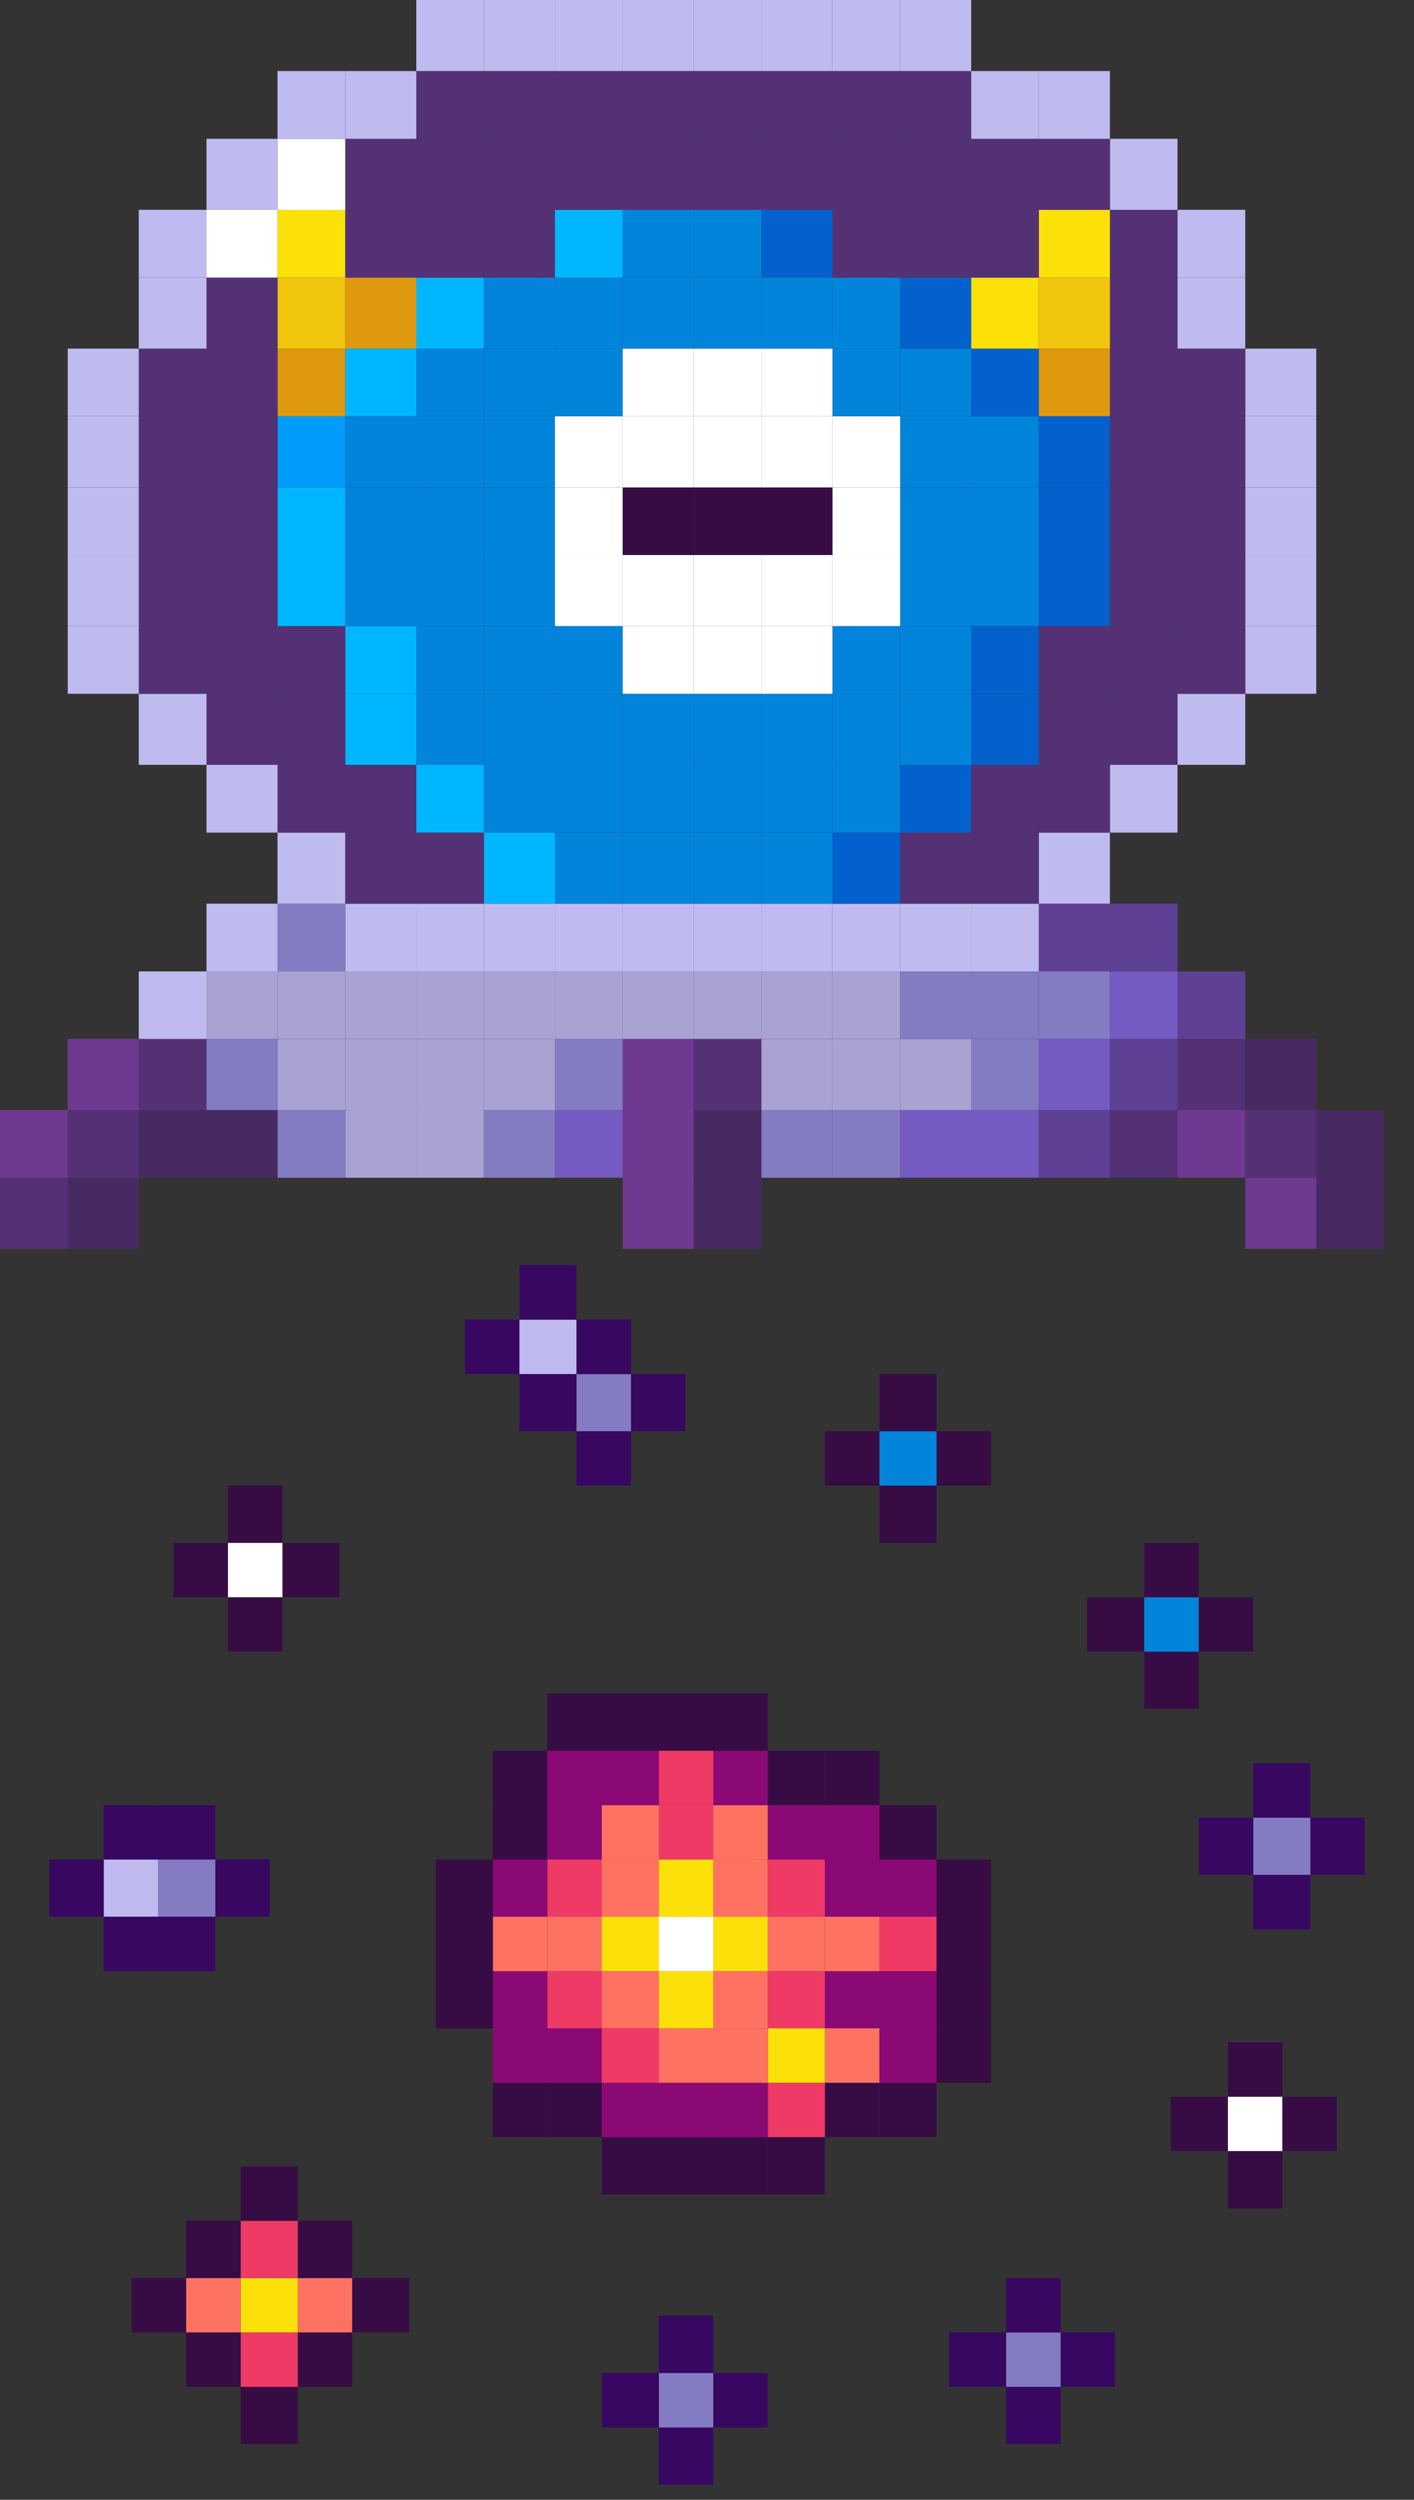 <?xml version="1.0" encoding="utf-8"?>
<!-- Generator: Adobe Illustrator 26.0.1, SVG Export Plug-In . SVG Version: 6.00 Build 0)  -->
<svg version="1.1" id="Layer_1" xmlns="http://www.w3.org/2000/svg" xmlns:xlink="http://www.w3.org/1999/xlink" x="0px" y="0px"
	 width="43px" height="76px" viewBox="0 0 43 76" style="enable-background:new 0 0 43 76;" xml:space="preserve">
<rect x="0" y="0" width="43" height="76" fill="#333333" stroke="none"/>
<style type="text/css">
	.st0{fill:#1E2235;}
	.st1{fill:url(#SVGID_1_);}
	.st2{fill:#1B2162;}
	.st3{fill:#252D88;}
	.st4{fill:#2D37A3;}
	.st5{fill:#424DCB;}
	.st6{fill:#00B7FF;}
	.st7{fill:#0261CC;}
	.st8{fill:#380762;}
	.st9{fill:#370C45;}
	.st10{fill:#703991;}
	.st11{fill:#A046C2;}
	.st12{fill:#543175;}
	.st13{fill:#FFFFFF;}
	.st14{fill:#B947C0;}
	.st15{fill:#DB8EE3;}
	.st16{fill:#8B0975;}
	.st17{fill:#BD3151;}
	.st18{fill:#CC3154;}
	.st19{fill:#FF7261;}
	.st20{fill:#BF2C4E;}
	.st21{fill:#FE9867;}
	.st22{fill:#EF3A65;}
	.st23{fill:#FFAD6E;}
	.st24{fill:#FA559F;}
	.st25{fill:#FCE00A;}
	.st26{fill:#837CC2;}
	.st27{fill:#0284DB;}
	.st28{fill:#BFBAF0;}
	.st29{fill:#5E4194;}
	.st30{fill:#755AC1;}
	.st31{fill:#A8A3D2;}
	.st32{fill:#5D75C2;}
	.st33{fill:#6D85CF;}
	.st34{fill:#89C7DE;}
	.st35{opacity:0.5;}
	.st36{fill:#FF001F;}
	.st37{fill:#97C1FF;}
	.st38{fill:#FFF203;}
	.st39{fill:#0086FF;}
	.st40{display:none;}
	.st41{display:inline;fill:#370C45;}
	.st42{display:inline;fill:#FE9867;}
	.st43{display:inline;fill:#FA559F;}
	.st44{display:inline;fill:#EF3A65;}
	.st45{display:inline;fill:#CC3154;}
	.st46{display:inline;fill:#FF7261;}
	.st47{display:inline;fill:#8B0975;}
	.st48{display:inline;fill:#380762;}
	.st49{display:inline;fill:#B947C0;}
	.st50{display:inline;fill:#BD3151;}
	.st51{display:inline;fill:#BF2C4E;}
	.st52{display:inline;fill:#FFAD6E;}
	.st53{fill:#FCEB6A;}
	.st54{fill:#F2C50F;}
	.st55{fill:#8ADD8A;}
	.st56{fill:#00FF00;}
	.st57{fill:#07D607;}
	.st58{fill:#05CC0A;}
	.st59{fill:#482A63;}
	.st60{fill:#DE990E;}
	.st61{fill:#009DFF;}
	.st62{fill:#E8AB0E;}
	.st63{fill:#72A614;}
	.st64{fill:#A7E007;}
	.st65{fill:#699C18;}
	.st66{fill:#6D9E16;}
	.st67{fill:#84BF15;}
	.st68{fill:#3A4F93;}
	.st69{fill:#2D3B70;}
	.st70{fill:none;stroke:#1B2442;stroke-miterlimit:10;}
	.st71{opacity:0;fill:#171A33;}
	.st72{fill:#FFFB00;}
	.st73{opacity:0.2;}
	.st74{fill:#42061A;}
</style>
<g>
	<rect x="39.847" y="55.263" class="st8" width="1.653" height="1.738"/>
	<rect x="38.11" y="57" class="st8" width="1.737" height="1.657"/>
	<rect x="38.11" y="55.263" class="st26" width="1.737" height="1.738"/>
	<rect x="38.11" y="53.61" class="st8" width="1.737" height="1.652"/>
	<rect x="38.996" y="63.746" class="st9" width="1.657" height="1.652"/>
	<rect x="36.453" y="55.263" class="st8" width="1.657" height="1.738"/>
	<rect x="36.453" y="48.56" class="st9" width="1.657" height="1.656"/>
	<rect x="37.339" y="65.398" class="st9" width="1.657" height="1.742"/>
	<rect x="37.339" y="63.746" class="st13" width="1.657" height="1.652"/>
	<rect x="37.339" y="62.089" class="st9" width="1.657" height="1.657"/>
	<rect x="34.797" y="50.216" class="st9" width="1.657" height="1.737"/>
	<rect x="34.797" y="48.56" class="st27" width="1.657" height="1.656"/>
	<rect x="34.797" y="46.907" class="st9" width="1.657" height="1.653"/>
	<rect x="35.602" y="63.746" class="st9" width="1.737" height="1.652"/>
	<rect x="33.059" y="48.56" class="st9" width="1.737" height="1.656"/>
	<rect x="32.254" y="70.911" class="st8" width="1.653" height="1.656"/>
	<rect x="30.597" y="72.568" class="st8" width="1.657" height="1.737"/>
	<rect x="30.597" y="70.911" class="st26" width="1.657" height="1.656"/>
	<rect x="30.597" y="69.258" class="st8" width="1.657" height="1.653"/>
	<rect x="28.479" y="61.665" class="st9" width="1.657" height="1.657"/>
	<rect x="28.479" y="59.928" class="st9" width="1.657" height="1.737"/>
	<rect x="28.479" y="58.271" class="st9" width="1.657" height="1.657"/>
	<rect x="28.479" y="56.534" class="st9" width="1.657" height="1.738"/>
	<rect x="28.479" y="43.513" class="st9" width="1.657" height="1.652"/>
	<rect x="28.86" y="70.911" class="st8" width="1.737" height="1.656"/>
	<rect x="26.742" y="63.322" class="st9" width="1.737" height="1.652"/>
	<rect x="26.742" y="61.665" class="st16" width="1.737" height="1.657"/>
	<rect x="26.742" y="59.928" class="st16" width="1.737" height="1.737"/>
	<rect x="26.742" y="58.271" class="st22" width="1.737" height="1.657"/>
	<rect x="26.742" y="56.534" class="st16" width="1.737" height="1.738"/>
	<rect x="26.742" y="54.882" class="st9" width="1.737" height="1.652"/>
	<rect x="26.742" y="45.165" class="st9" width="1.737" height="1.742"/>
	<rect x="26.742" y="43.513" class="st27" width="1.737" height="1.652"/>
	<rect x="26.742" y="41.775" class="st9" width="1.737" height="1.738"/>
	<rect x="25.085" y="63.322" class="st9" width="1.657" height="1.652"/>
	<rect x="25.085" y="61.665" class="st19" width="1.657" height="1.657"/>
	<rect x="25.085" y="59.928" class="st16" width="1.657" height="1.737"/>
	<rect x="25.085" y="58.271" class="st19" width="1.657" height="1.657"/>
	<rect x="25.085" y="56.534" class="st16" width="1.657" height="1.738"/>
	<rect x="25.085" y="54.882" class="st16" width="1.657" height="1.652"/>
	<rect x="25.085" y="53.225" class="st9" width="1.657" height="1.657"/>
	<rect x="25.085" y="43.513" class="st9" width="1.657" height="1.652"/>
	<rect x="23.348" y="64.974" class="st9" width="1.737" height="1.742"/>
	<rect x="23.348" y="63.322" class="st22" width="1.737" height="1.652"/>
	<rect x="23.348" y="61.665" class="st25" width="1.737" height="1.657"/>
	<rect x="23.348" y="59.928" class="st22" width="1.737" height="1.737"/>
	<rect x="23.348" y="58.271" class="st19" width="1.737" height="1.657"/>
	<rect x="23.348" y="56.534" class="st22" width="1.737" height="1.738"/>
	<rect x="23.348" y="54.882" class="st16" width="1.737" height="1.652"/>
	<rect x="23.348" y="53.225" class="st9" width="1.737" height="1.657"/>
	<rect x="21.691" y="72.144" class="st8" width="1.657" height="1.657"/>
	<rect x="21.691" y="64.974" class="st9" width="1.657" height="1.742"/>
	<rect x="21.691" y="63.322" class="st16" width="1.657" height="1.652"/>
	<rect x="21.691" y="61.665" class="st19" width="1.657" height="1.657"/>
	<rect x="21.691" y="59.928" class="st19" width="1.657" height="1.737"/>
	<rect x="21.691" y="58.271" class="st25" width="1.657" height="1.657"/>
	<rect x="21.691" y="56.534" class="st19" width="1.657" height="1.738"/>
	<rect x="21.691" y="54.882" class="st19" width="1.657" height="1.652"/>
	<rect x="21.691" y="53.225" class="st16" width="1.657" height="1.657"/>
	<rect x="21.691" y="51.487" class="st9" width="1.657" height="1.738"/>
	<rect x="20.038" y="73.801" class="st8" width="1.653" height="1.737"/>
	<rect x="20.038" y="72.144" class="st26" width="1.653" height="1.657"/>
	<rect x="20.038" y="70.406" class="st8" width="1.653" height="1.738"/>
	<rect x="20.038" y="64.974" class="st9" width="1.653" height="1.742"/>
	<rect x="20.038" y="63.322" class="st16" width="1.653" height="1.652"/>
	<rect x="20.038" y="61.665" class="st19" width="1.653" height="1.657"/>
	<rect x="20.038" y="59.928" class="st25" width="1.653" height="1.737"/>
	<rect x="20.038" y="58.271" class="st13" width="1.653" height="1.657"/>
	<rect x="20.038" y="56.534" class="st25" width="1.653" height="1.738"/>
	<rect x="20.038" y="54.882" class="st22" width="1.653" height="1.652"/>
	<rect x="20.038" y="53.225" class="st22" width="1.653" height="1.657"/>
	<rect x="20.038" y="51.487" class="st9" width="1.653" height="1.738"/>
	<rect x="18.301" y="72.144" class="st8" width="1.737" height="1.657"/>
	<rect x="18.301" y="64.974" class="st9" width="1.737" height="1.742"/>
	<rect x="18.301" y="63.322" class="st16" width="1.737" height="1.652"/>
	<rect x="18.301" y="61.665" class="st22" width="1.737" height="1.657"/>
	<rect x="18.301" y="59.928" class="st19" width="1.737" height="1.737"/>
	<rect x="18.301" y="58.271" class="st25" width="1.737" height="1.657"/>
	<rect x="18.301" y="56.534" class="st19" width="1.737" height="1.738"/>
	<rect x="18.301" y="54.882" class="st19" width="1.737" height="1.652"/>
	<rect x="18.301" y="53.225" class="st16" width="1.737" height="1.657"/>
	<rect x="18.301" y="51.487" class="st9" width="1.737" height="1.738"/>
	<rect x="16.644" y="63.322" class="st9" width="1.657" height="1.652"/>
	<rect x="16.644" y="61.665" class="st16" width="1.657" height="1.657"/>
	<rect x="16.644" y="59.928" class="st22" width="1.657" height="1.737"/>
	<rect x="16.644" y="58.271" class="st19" width="1.657" height="1.657"/>
	<rect x="16.644" y="56.534" class="st22" width="1.657" height="1.738"/>
	<rect x="16.644" y="54.882" class="st16" width="1.657" height="1.652"/>
	<rect x="16.644" y="53.225" class="st16" width="1.657" height="1.657"/>
	<rect x="16.644" y="51.487" class="st9" width="1.657" height="1.738"/>
	<rect x="19.187" y="41.775" class="st8" width="1.657" height="1.738"/>
	<rect x="14.987" y="63.322" class="st9" width="1.657" height="1.652"/>
	<rect x="14.987" y="61.665" class="st16" width="1.657" height="1.657"/>
	<rect x="14.987" y="59.928" class="st16" width="1.657" height="1.737"/>
	<rect x="14.987" y="58.271" class="st19" width="1.657" height="1.657"/>
	<rect x="14.987" y="56.534" class="st16" width="1.657" height="1.738"/>
	<rect x="14.987" y="54.882" class="st9" width="1.657" height="1.652"/>
	<rect x="14.987" y="53.225" class="st9" width="1.657" height="1.657"/>
	<rect x="17.53" y="43.513" class="st8" width="1.657" height="1.652"/>
	<rect x="17.53" y="41.775" class="st26" width="1.657" height="1.738"/>
	<rect x="17.53" y="40.119" class="st8" width="1.657" height="1.656"/>
	<rect x="10.708" y="69.258" class="st9" width="1.737" height="1.653"/>
	<rect x="13.25" y="59.928" class="st9" width="1.737" height="1.737"/>
	<rect x="13.25" y="58.271" class="st9" width="1.737" height="1.657"/>
	<rect x="13.25" y="56.534" class="st9" width="1.737" height="1.738"/>
	<rect x="15.793" y="41.775" class="st8" width="1.737" height="1.738"/>
	<rect x="15.793" y="40.119" class="st28" width="1.737" height="1.656"/>
	<rect x="15.793" y="38.462" class="st8" width="1.737" height="1.657"/>
	<rect x="9.055" y="70.911" class="st9" width="1.653" height="1.656"/>
	<rect x="9.055" y="69.258" class="st19" width="1.653" height="1.653"/>
	<rect x="9.055" y="67.517" class="st9" width="1.653" height="1.742"/>
	<rect x="14.14" y="40.119" class="st8" width="1.653" height="1.656"/>
	<rect x="7.318" y="72.568" class="st9" width="1.737" height="1.737"/>
	<rect x="7.318" y="70.911" class="st22" width="1.737" height="1.656"/>
	<rect x="7.318" y="69.258" class="st25" width="1.737" height="1.653"/>
	<rect x="7.318" y="67.517" class="st22" width="1.737" height="1.742"/>
	<rect x="7.318" y="65.865" class="st9" width="1.737" height="1.652"/>
	<rect x="8.589" y="46.907" class="st9" width="1.737" height="1.653"/>
	<rect x="5.661" y="70.911" class="st9" width="1.657" height="1.656"/>
	<rect x="5.661" y="69.258" class="st19" width="1.657" height="1.653"/>
	<rect x="5.661" y="67.517" class="st9" width="1.657" height="1.742"/>
	<rect x="6.932" y="48.56" class="st9" width="1.657" height="1.656"/>
	<rect x="6.932" y="46.907" class="st13" width="1.657" height="1.653"/>
	<rect x="6.932" y="45.165" class="st9" width="1.657" height="1.742"/>
	<rect x="4.004" y="69.258" class="st9" width="1.657" height="1.653"/>
	<rect x="6.547" y="56.534" class="st8" width="1.657" height="1.738"/>
	<rect x="5.275" y="46.907" class="st9" width="1.657" height="1.653"/>
	<rect x="4.81" y="58.271" class="st8" width="1.737" height="1.657"/>
	<rect x="4.81" y="56.534" class="st26" width="1.737" height="1.738"/>
	<rect x="4.81" y="54.882" class="st8" width="1.737" height="1.652"/>
	<rect x="3.153" y="58.271" class="st8" width="1.657" height="1.657"/>
	<rect x="3.153" y="56.534" class="st28" width="1.657" height="1.738"/>
	<rect x="3.153" y="54.882" class="st8" width="1.657" height="1.652"/>
	<rect x="1.5" y="56.534" class="st8" width="1.653" height="1.738"/>
</g>
<g>
	<rect x="40.028" y="35.807" class="st59" width="2.06" height="2.161"/>
	<rect x="40.028" y="33.748" class="st59" width="2.06" height="2.059"/>
	<rect x="37.868" y="35.807" class="st10" width="2.16" height="2.161"/>
	<rect x="37.868" y="33.748" class="st12" width="2.16" height="2.059"/>
	<rect x="37.868" y="31.587" class="st59" width="2.16" height="2.161"/>
	<rect x="37.868" y="19.033" class="st28" width="2.16" height="2.06"/>
	<rect x="37.868" y="16.874" class="st28" width="2.16" height="2.16"/>
	<rect x="37.868" y="14.819" class="st28" width="2.16" height="2.055"/>
	<rect x="37.868" y="12.654" class="st28" width="2.16" height="2.165"/>
	<rect x="37.868" y="10.599" class="st28" width="2.16" height="2.055"/>
	<rect x="35.808" y="33.748" class="st10" width="2.06" height="2.059"/>
	<rect x="35.808" y="31.587" class="st12" width="2.06" height="2.161"/>
	<rect x="35.808" y="29.534" class="st29" width="2.06" height="2.053"/>
	<rect x="35.808" y="21.093" class="st28" width="2.06" height="2.16"/>
	<rect x="35.808" y="19.033" class="st12" width="2.06" height="2.06"/>
	<rect x="35.808" y="16.874" class="st12" width="2.06" height="2.16"/>
	<rect x="35.808" y="14.819" class="st12" width="2.06" height="2.055"/>
	<rect x="35.808" y="12.654" class="st12" width="2.06" height="2.165"/>
	<rect x="35.808" y="10.599" class="st12" width="2.06" height="2.055"/>
	<rect x="35.808" y="8.439" class="st28" width="2.06" height="2.16"/>
	<rect x="35.808" y="6.379" class="st28" width="2.06" height="2.06"/>
	<rect x="33.753" y="33.748" class="st12" width="2.055" height="2.059"/>
	<rect x="33.753" y="31.587" class="st29" width="2.055" height="2.161"/>
	<rect x="33.753" y="29.534" class="st30" width="2.055" height="2.053"/>
	<rect x="33.753" y="27.474" class="st29" width="2.055" height="2.06"/>
	<rect x="33.753" y="23.253" class="st28" width="2.055" height="2.06"/>
	<rect x="33.753" y="21.093" class="st12" width="2.055" height="2.16"/>
	<rect x="33.753" y="19.033" class="st12" width="2.055" height="2.06"/>
	<rect x="33.753" y="16.874" class="st12" width="2.055" height="2.16"/>
	<rect x="33.753" y="14.819" class="st12" width="2.055" height="2.055"/>
	<rect x="33.753" y="12.654" class="st12" width="2.055" height="2.165"/>
	<rect x="33.753" y="10.599" class="st12" width="2.055" height="2.055"/>
	<rect x="33.753" y="8.439" class="st12" width="2.055" height="2.16"/>
	<rect x="33.753" y="6.379" class="st12" width="2.055" height="2.06"/>
	<rect x="33.753" y="4.22" class="st28" width="2.055" height="2.16"/>
	<rect x="31.588" y="33.748" class="st29" width="2.165" height="2.059"/>
	<rect x="31.588" y="31.587" class="st30" width="2.165" height="2.161"/>
	<rect x="31.588" y="29.534" class="st26" width="2.165" height="2.053"/>
	<rect x="31.588" y="27.474" class="st29" width="2.165" height="2.06"/>
	<rect x="31.588" y="25.313" class="st28" width="2.165" height="2.161"/>
	<rect x="31.588" y="23.253" class="st12" width="2.165" height="2.06"/>
	<rect x="31.588" y="21.093" class="st12" width="2.165" height="2.16"/>
	<rect x="31.588" y="19.033" class="st12" width="2.165" height="2.06"/>
	<rect x="31.588" y="16.874" class="st7" width="2.165" height="2.16"/>
	<rect x="31.588" y="14.819" class="st7" width="2.165" height="2.055"/>
	<rect x="31.588" y="12.654" class="st7" width="2.165" height="2.165"/>
	<rect x="31.588" y="10.599" class="st60" width="2.165" height="2.055"/>
	<rect x="31.588" y="8.439" class="st54" width="2.165" height="2.16"/>
	<rect x="31.588" y="6.379" class="st25" width="2.165" height="2.06"/>
	<rect x="31.588" y="4.22" class="st12" width="2.165" height="2.16"/>
	<rect x="31.588" y="2.16" class="st28" width="2.165" height="2.06"/>
	<rect x="29.534" y="33.748" class="st30" width="2.055" height="2.059"/>
	<rect x="29.534" y="31.587" class="st26" width="2.055" height="2.161"/>
	<rect x="29.534" y="29.534" class="st26" width="2.055" height="2.053"/>
	<rect x="29.534" y="27.474" class="st28" width="2.055" height="2.06"/>
	<rect x="29.534" y="25.313" class="st12" width="2.055" height="2.161"/>
	<rect x="29.534" y="23.253" class="st12" width="2.055" height="2.06"/>
	<rect x="29.534" y="21.093" class="st7" width="2.055" height="2.16"/>
	<rect x="29.534" y="19.033" class="st7" width="2.055" height="2.06"/>
	<rect x="29.534" y="16.874" class="st27" width="2.055" height="2.16"/>
	<rect x="29.534" y="14.819" class="st27" width="2.055" height="2.055"/>
	<rect x="29.534" y="12.654" class="st27" width="2.055" height="2.165"/>
	<rect x="29.534" y="10.599" class="st7" width="2.055" height="2.055"/>
	<rect x="29.534" y="8.439" class="st25" width="2.055" height="2.16"/>
	<rect x="29.534" y="6.379" class="st12" width="2.055" height="2.06"/>
	<rect x="29.534" y="4.22" class="st12" width="2.055" height="2.16"/>
	<rect x="29.534" y="2.16" class="st28" width="2.055" height="2.06"/>
	<rect x="27.374" y="33.748" class="st30" width="2.16" height="2.059"/>
	<rect x="27.374" y="31.587" class="st31" width="2.16" height="2.161"/>
	<rect x="27.374" y="29.534" class="st26" width="2.16" height="2.053"/>
	<rect x="27.374" y="27.474" class="st28" width="2.16" height="2.06"/>
	<rect x="27.374" y="25.313" class="st12" width="2.16" height="2.161"/>
	<rect x="27.374" y="23.253" class="st7" width="2.16" height="2.06"/>
	<rect x="27.374" y="21.093" class="st27" width="2.16" height="2.16"/>
	<rect x="27.374" y="19.033" class="st27" width="2.16" height="2.06"/>
	<rect x="27.374" y="16.874" class="st27" width="2.16" height="2.16"/>
	<rect x="27.374" y="14.819" class="st27" width="2.16" height="2.055"/>
	<rect x="27.374" y="12.654" class="st27" width="2.16" height="2.165"/>
	<rect x="27.374" y="10.599" class="st27" width="2.16" height="2.055"/>
	<rect x="27.374" y="8.439" class="st7" width="2.16" height="2.16"/>
	<rect x="27.374" y="6.379" class="st12" width="2.16" height="2.06"/>
	<rect x="27.374" y="4.22" class="st12" width="2.16" height="2.16"/>
	<rect x="27.374" y="2.16" class="st12" width="2.16" height="2.06"/>
	<rect x="27.374" class="st28" width="2.16" height="2.16"/>
	<rect x="25.314" y="33.748" class="st26" width="2.06" height="2.059"/>
	<rect x="25.314" y="31.587" class="st31" width="2.06" height="2.161"/>
	<rect x="25.314" y="29.534" class="st31" width="2.06" height="2.053"/>
	<rect x="25.314" y="27.474" class="st28" width="2.06" height="2.06"/>
	<rect x="25.314" y="25.313" class="st7" width="2.06" height="2.161"/>
	<rect x="25.314" y="23.253" class="st27" width="2.06" height="2.06"/>
	<rect x="25.314" y="21.093" class="st27" width="2.06" height="2.16"/>
	<rect x="25.314" y="19.033" class="st27" width="2.06" height="2.06"/>
	<rect x="25.314" y="16.874" class="st13" width="2.06" height="2.16"/>
	<rect x="25.314" y="14.819" class="st13" width="2.06" height="2.055"/>
	<rect x="25.314" y="12.654" class="st13" width="2.06" height="2.165"/>
	<rect x="25.314" y="10.599" class="st27" width="2.06" height="2.055"/>
	<rect x="25.314" y="8.439" class="st27" width="2.06" height="2.16"/>
	<rect x="25.314" y="6.379" class="st12" width="2.06" height="2.06"/>
	<rect x="25.314" y="4.22" class="st12" width="2.06" height="2.16"/>
	<rect x="25.314" y="2.16" class="st12" width="2.06" height="2.06"/>
	<rect x="25.314" class="st28" width="2.06" height="2.16"/>
	<rect x="23.154" y="33.748" class="st26" width="2.16" height="2.059"/>
	<rect x="23.154" y="31.587" class="st31" width="2.16" height="2.161"/>
	<rect x="23.154" y="29.534" class="st31" width="2.16" height="2.053"/>
	<rect x="23.154" y="27.474" class="st28" width="2.16" height="2.06"/>
	<rect x="23.154" y="25.313" class="st27" width="2.16" height="2.161"/>
	<rect x="23.154" y="23.253" class="st27" width="2.16" height="2.06"/>
	<rect x="23.154" y="21.093" class="st27" width="2.16" height="2.16"/>
	<rect x="23.154" y="19.033" class="st13" width="2.16" height="2.06"/>
	<rect x="23.154" y="16.874" class="st13" width="2.16" height="2.16"/>
	<rect x="23.154" y="14.819" class="st9" width="2.16" height="2.055"/>
	<rect x="23.154" y="12.654" class="st13" width="2.16" height="2.165"/>
	<rect x="23.154" y="10.599" class="st13" width="2.16" height="2.055"/>
	<rect x="23.154" y="8.439" class="st27" width="2.16" height="2.16"/>
	<rect x="23.154" y="6.379" class="st7" width="2.16" height="2.06"/>
	<rect x="23.154" y="4.22" class="st12" width="2.16" height="2.16"/>
	<rect x="23.154" y="2.16" class="st12" width="2.16" height="2.06"/>
	<rect x="23.154" class="st28" width="2.16" height="2.16"/>
	<rect x="21.094" y="35.807" class="st59" width="2.06" height="2.161"/>
	<rect x="21.094" y="33.748" class="st59" width="2.06" height="2.059"/>
	<rect x="21.094" y="31.587" class="st12" width="2.06" height="2.161"/>
	<rect x="21.094" y="29.534" class="st31" width="2.06" height="2.053"/>
	<rect x="21.094" y="27.474" class="st28" width="2.06" height="2.06"/>
	<rect x="21.094" y="25.313" class="st27" width="2.06" height="2.161"/>
	<rect x="21.094" y="23.253" class="st27" width="2.06" height="2.06"/>
	<rect x="21.094" y="21.093" class="st27" width="2.06" height="2.16"/>
	<rect x="21.094" y="19.033" class="st13" width="2.06" height="2.06"/>
	<rect x="21.094" y="16.874" class="st13" width="2.06" height="2.16"/>
	<rect x="21.094" y="14.819" class="st9" width="2.06" height="2.055"/>
	<rect x="21.094" y="12.654" class="st13" width="2.06" height="2.165"/>
	<rect x="21.094" y="10.599" class="st13" width="2.06" height="2.055"/>
	<rect x="21.094" y="8.439" class="st27" width="2.06" height="2.16"/>
	<rect x="21.094" y="6.379" class="st27" width="2.06" height="2.06"/>
	<rect x="21.094" y="4.22" class="st12" width="2.06" height="2.16"/>
	<rect x="21.094" y="2.16" class="st12" width="2.06" height="2.06"/>
	<rect x="21.094" class="st28" width="2.06" height="2.16"/>
	<rect x="18.934" y="35.807" class="st10" width="2.161" height="2.161"/>
	<rect x="18.934" y="33.748" class="st10" width="2.161" height="2.059"/>
	<rect x="18.934" y="31.587" class="st10" width="2.161" height="2.161"/>
	<rect x="18.934" y="29.534" class="st31" width="2.161" height="2.053"/>
	<rect x="18.934" y="27.474" class="st28" width="2.161" height="2.06"/>
	<rect x="18.934" y="25.313" class="st27" width="2.161" height="2.161"/>
	<rect x="18.934" y="23.253" class="st27" width="2.161" height="2.06"/>
	<rect x="18.934" y="21.093" class="st27" width="2.161" height="2.16"/>
	<rect x="18.934" y="19.033" class="st13" width="2.161" height="2.06"/>
	<rect x="18.934" y="16.874" class="st13" width="2.161" height="2.16"/>
	<rect x="18.934" y="14.819" class="st9" width="2.161" height="2.055"/>
	<rect x="18.934" y="12.654" class="st13" width="2.161" height="2.165"/>
	<rect x="18.934" y="10.599" class="st13" width="2.161" height="2.055"/>
	<rect x="18.934" y="8.439" class="st27" width="2.161" height="2.16"/>
	<rect x="18.934" y="6.379" class="st27" width="2.161" height="2.06"/>
	<rect x="18.934" y="4.22" class="st12" width="2.161" height="2.16"/>
	<rect x="18.934" y="2.16" class="st12" width="2.161" height="2.06"/>
	<rect x="18.934" class="st28" width="2.161" height="2.16"/>
	<rect x="16.875" y="33.748" class="st30" width="2.059" height="2.059"/>
	<rect x="16.875" y="31.587" class="st26" width="2.059" height="2.161"/>
	<rect x="16.875" y="29.534" class="st31" width="2.059" height="2.053"/>
	<rect x="16.875" y="27.474" class="st28" width="2.059" height="2.06"/>
	<rect x="16.875" y="25.313" class="st27" width="2.059" height="2.161"/>
	<rect x="16.875" y="23.253" class="st27" width="2.059" height="2.06"/>
	<rect x="16.875" y="21.093" class="st27" width="2.059" height="2.16"/>
	<rect x="16.875" y="19.033" class="st27" width="2.059" height="2.06"/>
	<rect x="16.875" y="16.874" class="st13" width="2.059" height="2.16"/>
	<rect x="16.875" y="14.819" class="st13" width="2.059" height="2.055"/>
	<rect x="16.875" y="12.654" class="st13" width="2.059" height="2.165"/>
	<rect x="16.875" y="10.599" class="st27" width="2.059" height="2.055"/>
	<rect x="16.875" y="8.439" class="st27" width="2.059" height="2.16"/>
	<rect x="16.875" y="6.379" class="st6" width="2.059" height="2.06"/>
	<rect x="16.875" y="4.22" class="st12" width="2.059" height="2.16"/>
	<rect x="16.875" y="2.16" class="st12" width="2.059" height="2.06"/>
	<rect x="16.875" class="st28" width="2.059" height="2.16"/>
	<rect x="14.714" y="33.748" class="st26" width="2.161" height="2.059"/>
	<rect x="14.714" y="31.587" class="st31" width="2.161" height="2.161"/>
	<rect x="14.714" y="29.534" class="st31" width="2.161" height="2.053"/>
	<rect x="14.714" y="27.474" class="st28" width="2.161" height="2.06"/>
	<rect x="14.714" y="25.313" class="st6" width="2.161" height="2.161"/>
	<rect x="14.714" y="23.253" class="st27" width="2.161" height="2.06"/>
	<rect x="14.714" y="21.093" class="st27" width="2.161" height="2.16"/>
	<rect x="14.714" y="19.033" class="st27" width="2.161" height="2.06"/>
	<rect x="14.714" y="16.874" class="st27" width="2.161" height="2.16"/>
	<rect x="14.714" y="14.819" class="st27" width="2.161" height="2.055"/>
	<rect x="14.714" y="12.654" class="st27" width="2.161" height="2.165"/>
	<rect x="14.714" y="10.599" class="st27" width="2.161" height="2.055"/>
	<rect x="14.714" y="8.439" class="st27" width="2.161" height="2.16"/>
	<rect x="14.714" y="6.379" class="st12" width="2.161" height="2.06"/>
	<rect x="14.714" y="4.22" class="st12" width="2.161" height="2.16"/>
	<rect x="14.714" y="2.16" class="st12" width="2.161" height="2.06"/>
	<rect x="14.714" class="st28" width="2.161" height="2.16"/>
	<rect x="12.66" y="33.748" class="st31" width="2.054" height="2.059"/>
	<rect x="12.66" y="31.587" class="st31" width="2.054" height="2.161"/>
	<rect x="12.66" y="29.534" class="st31" width="2.054" height="2.053"/>
	<rect x="12.66" y="27.474" class="st28" width="2.054" height="2.06"/>
	<rect x="12.66" y="25.313" class="st12" width="2.054" height="2.161"/>
	<rect x="12.66" y="23.253" class="st6" width="2.054" height="2.06"/>
	<rect x="12.66" y="21.093" class="st27" width="2.054" height="2.16"/>
	<rect x="12.66" y="19.033" class="st27" width="2.054" height="2.06"/>
	<rect x="12.66" y="16.874" class="st27" width="2.054" height="2.16"/>
	<rect x="12.66" y="14.819" class="st27" width="2.054" height="2.055"/>
	<rect x="12.66" y="12.654" class="st27" width="2.054" height="2.165"/>
	<rect x="12.66" y="10.599" class="st27" width="2.054" height="2.055"/>
	<rect x="12.66" y="8.439" class="st6" width="2.054" height="2.16"/>
	<rect x="12.66" y="6.379" class="st12" width="2.054" height="2.06"/>
	<rect x="12.66" y="4.22" class="st12" width="2.054" height="2.16"/>
	<rect x="12.66" y="2.16" class="st12" width="2.054" height="2.06"/>
	<rect x="12.66" class="st28" width="2.054" height="2.16"/>
	<rect x="10.499" y="33.748" class="st31" width="2.161" height="2.059"/>
	<rect x="10.499" y="31.587" class="st31" width="2.161" height="2.161"/>
	<rect x="10.499" y="29.534" class="st31" width="2.161" height="2.053"/>
	<rect x="10.499" y="27.474" class="st28" width="2.161" height="2.06"/>
	<rect x="10.499" y="25.313" class="st12" width="2.161" height="2.161"/>
	<rect x="10.499" y="23.253" class="st12" width="2.161" height="2.06"/>
	<rect x="10.499" y="21.093" class="st6" width="2.161" height="2.16"/>
	<rect x="10.499" y="19.033" class="st6" width="2.161" height="2.06"/>
	<rect x="10.499" y="16.874" class="st27" width="2.161" height="2.16"/>
	<rect x="10.499" y="14.819" class="st27" width="2.161" height="2.055"/>
	<rect x="10.499" y="12.654" class="st27" width="2.161" height="2.165"/>
	<rect x="10.499" y="10.599" class="st6" width="2.161" height="2.055"/>
	<rect x="10.499" y="8.439" class="st60" width="2.161" height="2.16"/>
	<rect x="10.499" y="6.379" class="st12" width="2.161" height="2.06"/>
	<rect x="10.499" y="4.22" class="st12" width="2.161" height="2.16"/>
	<rect x="10.499" y="2.16" class="st28" width="2.161" height="2.06"/>
	<rect x="8.439" y="33.748" class="st26" width="2.06" height="2.059"/>
	<rect x="8.439" y="31.587" class="st31" width="2.06" height="2.161"/>
	<rect x="8.439" y="29.534" class="st31" width="2.06" height="2.053"/>
	<rect x="8.439" y="27.474" class="st26" width="2.06" height="2.06"/>
	<rect x="8.439" y="25.313" class="st28" width="2.06" height="2.161"/>
	<rect x="8.439" y="23.253" class="st12" width="2.06" height="2.06"/>
	<rect x="8.439" y="21.093" class="st12" width="2.06" height="2.16"/>
	<rect x="8.439" y="19.033" class="st12" width="2.06" height="2.06"/>
	<rect x="8.439" y="16.874" class="st6" width="2.06" height="2.16"/>
	<rect x="8.439" y="14.819" class="st6" width="2.06" height="2.055"/>
	<rect x="8.439" y="12.654" class="st61" width="2.06" height="2.165"/>
	<rect x="8.439" y="10.599" class="st60" width="2.06" height="2.055"/>
	<rect x="8.439" y="8.439" class="st54" width="2.06" height="2.16"/>
	<rect x="8.439" y="6.379" class="st25" width="2.06" height="2.06"/>
	<rect x="8.439" y="4.22" class="st13" width="2.06" height="2.16"/>
	<rect x="8.439" y="2.16" class="st28" width="2.06" height="2.06"/>
	<rect x="6.28" y="33.748" class="st59" width="2.16" height="2.059"/>
	<rect x="6.28" y="31.587" class="st26" width="2.16" height="2.161"/>
	<rect x="6.28" y="29.534" class="st31" width="2.16" height="2.053"/>
	<rect x="6.28" y="27.474" class="st28" width="2.16" height="2.06"/>
	<rect x="6.28" y="23.253" class="st28" width="2.16" height="2.06"/>
	<rect x="6.28" y="21.093" class="st12" width="2.16" height="2.16"/>
	<rect x="6.28" y="19.033" class="st12" width="2.16" height="2.06"/>
	<rect x="6.28" y="16.874" class="st12" width="2.16" height="2.16"/>
	<rect x="6.28" y="14.819" class="st12" width="2.16" height="2.055"/>
	<rect x="6.28" y="12.654" class="st12" width="2.16" height="2.165"/>
	<rect x="6.28" y="10.599" class="st12" width="2.16" height="2.055"/>
	<rect x="6.28" y="8.439" class="st12" width="2.16" height="2.16"/>
	<rect x="6.28" y="6.379" class="st13" width="2.16" height="2.06"/>
	<rect x="6.28" y="4.22" class="st28" width="2.16" height="2.16"/>
	<rect x="4.22" y="33.748" class="st59" width="2.06" height="2.059"/>
	<rect x="4.22" y="31.587" class="st12" width="2.06" height="2.161"/>
	<rect x="4.22" y="29.534" class="st28" width="2.06" height="2.053"/>
	<rect x="4.22" y="21.093" class="st28" width="2.06" height="2.16"/>
	<rect x="4.22" y="19.033" class="st12" width="2.06" height="2.06"/>
	<rect x="4.22" y="16.874" class="st12" width="2.06" height="2.16"/>
	<rect x="4.22" y="14.819" class="st12" width="2.06" height="2.055"/>
	<rect x="4.22" y="12.654" class="st12" width="2.06" height="2.165"/>
	<rect x="4.22" y="10.599" class="st12" width="2.06" height="2.055"/>
	<rect x="4.22" y="8.439" class="st28" width="2.06" height="2.16"/>
	<rect x="4.22" y="6.379" class="st28" width="2.06" height="2.06"/>
	<rect x="2.06" y="35.807" class="st59" width="2.16" height="2.161"/>
	<rect x="2.06" y="33.748" class="st12" width="2.16" height="2.059"/>
	<rect x="2.06" y="31.587" class="st10" width="2.16" height="2.161"/>
	<rect x="2.06" y="19.033" class="st28" width="2.16" height="2.06"/>
	<rect x="2.06" y="16.874" class="st28" width="2.16" height="2.16"/>
	<rect x="2.06" y="14.819" class="st28" width="2.16" height="2.055"/>
	<rect x="2.06" y="12.654" class="st28" width="2.16" height="2.165"/>
	<rect x="2.06" y="10.599" class="st28" width="2.16" height="2.055"/>
	<rect y="35.807" class="st12" width="2.06" height="2.161"/>
	<rect y="33.748" class="st10" width="2.06" height="2.059"/>
</g>
</svg>
